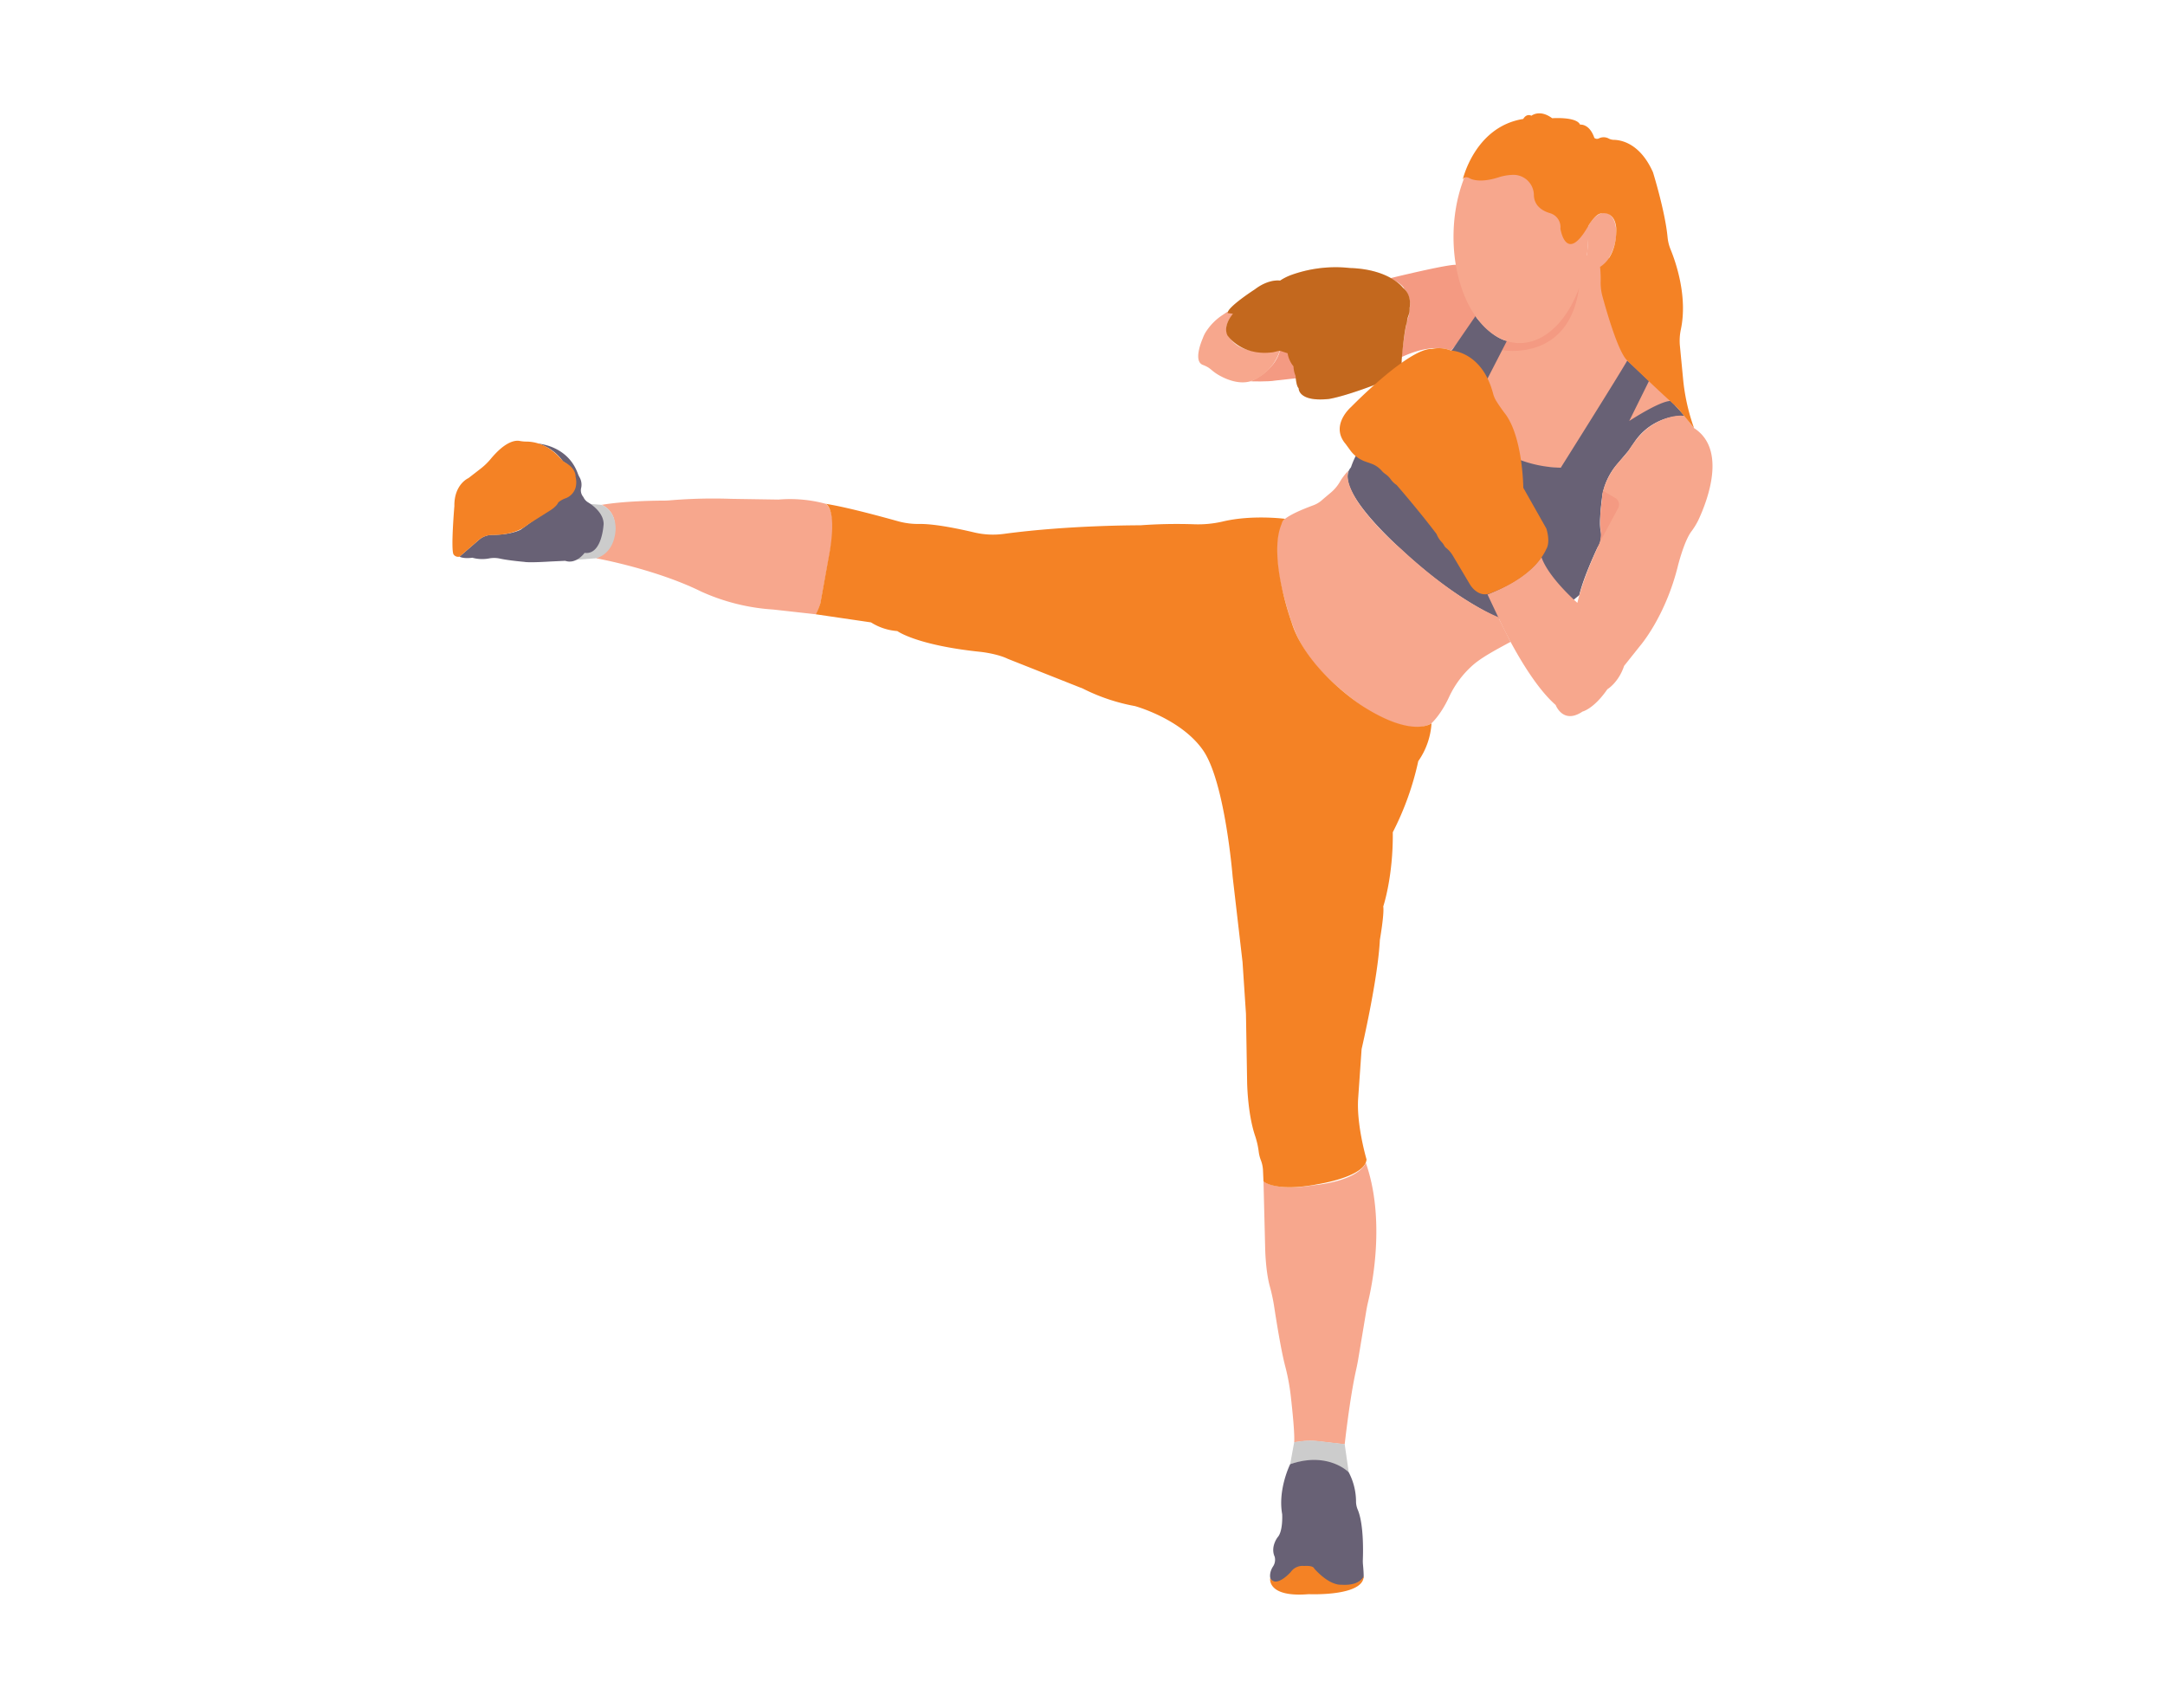 <svg id="e2b1c103-4c54-41b6-80c8-e41bb149ce0d" data-name="Layer 1" xmlns="http://www.w3.org/2000/svg" width="865.76" height="682.89" viewBox="0 0 865.76 682.89"><path d="M500.1,152.47s7.09.21,9.87-.31l11.2-1.23-7.3-13.37-2.05,2.68S510.48,147.74,500.1,152.47Z" fill="#f49a82"/><path d="M556.05,111.21s23-5.64,26.36-5.33c0,0,3.58,15.08,8.3,20.4,0,0-8.14,11.85-10.47,13.88,0,0-6.8-3.45-19.78,2.63,0,0,1.22-10.44,1.93-13.08a5.25,5.25,0,0,0,.41-2.33,3.66,3.66,0,0,0,.7-2.27c0-.68.12-1.35.22-2a9.37,9.37,0,0,0-2.24-7.77S561.07,113.8,556.05,111.21Z" fill="#f49a82"/><path d="M603.26,133.69l-17,34.45s14,19.44,37.92,18.86l46.19-25.12L641.38,99l-11,5.07Z" fill="#f7a78d"/><path d="M603.26,133.69,600.63,140s26.76,5,30.82-24.94Z" fill="#f49a82"/><path d="M602.59,136.3l-16.37,31.84A49.54,49.54,0,0,0,624.14,187s23.17-36.83,26.59-42.85l8.69,8.17-7.91,16s12.17-8,16.53-8a62.93,62.93,0,0,1,5.57,6A23.43,23.43,0,0,0,653.44,177l-2.23,3.24L646.34,186a26.18,26.18,0,0,0-5.58,12s-1.57,11-.63,14.45a8.59,8.59,0,0,1-1.29,6.43s-5.58,11.66-7.3,19.07l-17.95,14.8s-18.75-4.46-42.63-23.78c0,0-39.85-31.94-30.72-42.12,0,0,4.1-13.54,15.36-18.25L581,139.5l9-13.08S596.18,134.8,602.59,136.3Z" fill="#686175" data-primary="true"/><path d="M490.74,124.71l-1.9,1.27a22.54,22.54,0,0,0-6.35,6.3,12.22,12.22,0,0,0-1.52,3s-4.08,9,0,10.61a12,12,0,0,1,2.23,1.06,14.23,14.23,0,0,1,1.32,1,18.74,18.74,0,0,0,2.8,2c2.76,1.59,7.91,3.9,12.77,2.49,0,0,8.32-2.26,11.72-12.23,0,0-14.91,2.77-19.85-4.94,0,0-4.42-3.9,1.65-10.07Z" fill="#f7a78d"/><path d="M599.09,246.72c-18.55-7.76-38.62-27.06-38.62-27.06-12.36-10.69-17.74-19.41-17.74-19.41C537,191.09,539.39,188,539.39,188a24.08,24.08,0,0,0-3.34,4.22,16.49,16.49,0,0,1-3.88,4.75c-1.19,1-2.5,2.09-3.54,3a10.82,10.82,0,0,1-3.42,2.05c-3.69,1.38-11.34,4.3-13,7.16,0,0-4.13,9.43.88,28.09s8,27.44,31.9,45.42c0,0,18.25,12.3,27.44,6.49,0,0,3.65-3.2,7-10.41A38.72,38.72,0,0,1,589,265.92c3.44-3,8.61-5.81,15.05-9.28C604.09,256.64,601.3,251.2,599.09,246.72Z" fill="#f7a78d"/><path d="M240.57,201.86s6.64,2.4,5,10.89c0,0-1,8.06-7.22,10.46,0,0,23.62,4.24,42,13.29a82.25,82.25,0,0,0,28.85,7.21l17.06,1.9a19.3,19.3,0,0,0,1.85-4.39l4.14-22.54s2.68-13.43-2.06-17.25a54.9,54.9,0,0,0-18.87-1.69l-18.95-.29a205.83,205.83,0,0,0-24,.56c-.94.09-1.87.15-2.82.15C261.56,200.17,249.53,200.34,240.57,201.86Z" fill="#f7a78d"/><path d="M230.25,223.83l8.05-.62s7.14-1.31,7.87-11.24c0,0,.64-7.56-5.6-10.11l-5.15-.44c.64,2.09,2.53,6,1.4,11.45S231.65,222.15,230.25,223.83Z" fill="#ccc"/><path d="M233.13,198.53a2.45,2.45,0,0,1,.24.38,4.71,4.71,0,0,0,1.67,1.87c2.21,1.35,6.25,4.41,6.35,8.63,0,0-.55,12.61-7.62,11.64,0,0-3.32,4.71-7.75,3.18l-6,.28s-8.31.55-10.39.14c0,0-6.19-.53-9.73-1.31a11,11,0,0,0-4.28-.07,14.65,14.65,0,0,1-6.76-.28s-3.19.55-5.12-.42l7.78-6.73a8.26,8.26,0,0,1,5.4-2c2.95,0,7.56-.32,11.19-2,0,0,9-6.43,12.47-9.34,0,0,3.12-3.43,5.48-3.85,0,0,3.83-1.21,3.14-6.89,0,0,1.07-4.58-4.05-7.21a17.6,17.6,0,0,0-10.25-7.2s12,.53,16.17,12a9.72,9.72,0,0,0,.66,1.43,6,6,0,0,1,.64,4.45A4,4,0,0,0,233.13,198.53Z" fill="#686175" data-primary="true"/><path d="M505.26,472.41l.67,26.82s.15,8.81,1.83,15a70.05,70.05,0,0,1,1.71,7.83c1,6.55,2.83,17.9,4.42,24a85,85,0,0,1,2.28,12.15c.75,6.58,1.59,15.09,1.36,18.45l2.74-.34a30.46,30.46,0,0,1,7.33,0l10.13,1.18s2-18.33,4.53-29.64c.33-1.47.63-2.94.88-4.43l3.19-19.13c.23-1.4.52-2.8.85-4.18,1.64-6.92,6.83-32.75-1-55.21,0,0-2,7-21,9C525.13,473.83,512.18,476.58,505.26,472.41Z" fill="#f7a78d"/><path d="M517.53,576.62l-1.6,8.8s12.8-4.8,23.4,3.2l-1.6-11.2-10.13-1.18a30.46,30.46,0,0,0-7.33,0Z" fill="#ccc"/><path d="M515.93,585.42s-5,10-3.2,20c0,0,.4,6.8-1.8,9.2,0,0-3,3.8-1.2,7.8a4.81,4.81,0,0,1-.63,3.86,7.39,7.39,0,0,0-1.07,2.44c-.3,1.44-.31,3.34,1.5,3.7,0,0,2.64,1.84,7.59-4.12a3.65,3.65,0,0,1,2.75-1.41l3.29.2c1.1,0,1.87-.06,2.55.81,2.37,3,10.88,10.52,19,3.61a1.71,1.71,0,0,0,.61-1.33c0-1-.09-2.69-.27-4.51a14.56,14.56,0,0,1-.06-2.09c.13-3.41.34-14.37-2.06-20a8.42,8.42,0,0,1-.67-3.35,25.34,25.34,0,0,0-2.92-11.57S531.13,580.22,515.93,585.42Z" fill="#686175" data-primary="true"/><path d="M594.84,237.69l4.25,9s11.16,24.84,23,35.18c0,0,2.94,7.91,10.75,2.63,0,0,4.46-1,9.93-8.92,0,0,4.46-2.63,6.69-9.33l6.29-7.9s10.14-11.56,15.21-32c0,0,2.4-9.78,5.36-13.8a28.17,28.17,0,0,0,2.92-4.78c3.78-8.17,11.24-28.18-1.81-36.61l-3.84-4.84s-3.88-.93-10.39,2.2A25,25,0,0,0,655,175a39.89,39.89,0,0,0-3.27,4.44,18,18,0,0,1-1.57,2.11l-2.83,3.23a29.07,29.07,0,0,0-5.4,8.87,17.37,17.37,0,0,0-1.25,6.16,10,10,0,0,1-.14,1.73c-.34,2.22-1,7.41-.36,10.86a8.59,8.59,0,0,1-.71,5.16c-2.32,4.92-6.78,15-8.69,23.47,0,0-11.56-10-14.4-18.35C616.33,222.69,612.27,230.7,594.84,237.69Z" fill="#f7a78d"/><path d="M639.75,216.81l7.32-13.62a3.06,3.06,0,0,0-1.16-4.09L641,196.22l-.6,5.21a49,49,0,0,0-.24,11A11.82,11.82,0,0,1,639.75,216.81Z" fill="#f49a82"/><path d="M635.15,94.4a67.82,67.82,0,0,1-1,10.67c-3.34,18.7-14.21,32.35-26.8,32.1-14.9-.3-26.58-19.94-26.09-43.87s12.95-43.06,27.84-42.76c14.07.29,25.27,17.82,26.06,39.92C635.17,91.76,635.18,93.07,635.15,94.4Z" fill="#f7a78d"/><path d="M645.66,97.82c-1.61,6.07-5.64,10.26-9,9.37a4.26,4.26,0,0,1-2.56-2.12,67.82,67.82,0,0,0,1-10.67c0-1.33,0-2.64,0-3.94,2-3.71,4.86-5.9,7.37-5.23C645.85,86.12,647.27,91.76,645.66,97.82Z" fill="#f7a78d"/><path d="M673,151l-1.23-12.79a21.81,21.81,0,0,1,.39-6.5c2.75-13-1.93-26.67-4.12-32a17.4,17.4,0,0,1-1.21-5c-1-10.37-5.83-25.86-5.83-25.86-5.18-11.6-12.75-12.9-15.73-12.94a4.63,4.63,0,0,1-2.17-.63,4.28,4.28,0,0,0-3.8.09,1.67,1.67,0,0,1-1.74-.24h0c-2-5.86-5.71-5.29-5.71-5.29-1.43-3.28-11.15-2.57-11.15-2.57-5-3.71-8.29-1-8.29-1-2.14-1-3.28,1.29-3.28,1.29-19.58,3.14-24.29,24.57-24.29,24.57s.43-2.14,2.86-.85c0,0,3.42,2.28,11.71-.43a21,21,0,0,1,5.5-.94,8.17,8.17,0,0,1,8.47,7.93c0,2.56,1.22,5.89,6.61,7.44a5.77,5.77,0,0,1,4,6.14s2.22,14.51,11.11-1c0,0,2.46-4.32,4.75-5,0,0,5.57-1.71,6.43,5.43,0,0,1,11.15-6.43,15.86a46.1,46.1,0,0,1,.24,5.7,20.62,20.62,0,0,0,.71,6.06c1.94,7.09,6.42,22.41,9.91,25.68,0,0,11.76,11.4,18.24,17.16a29.17,29.17,0,0,1,3.17,3.31l5.31,6.53A81.08,81.08,0,0,1,673,151Z" fill="#f48225" data-secondary="true"/><path d="M490.84,134.07s5.45,8.43,18.1,6.78l2.88-.61,3.08,1a11,11,0,0,0,2.36,5.24,10.75,10.75,0,0,0,.83,3.8s.2,4,1.23,4.94c0,0-.31,5.55,12,4.31,0,0,7.09-.92,24.88-8.22,0,0,4.42-.92,4.31-7.3,0,0,.82-10.36,1.85-14.33,0,0,.29-.18.41-2.33a9.38,9.38,0,0,0,.92-4.29s1.14-5-2.66-8c0,0-5.09-7.15-20.43-7.87-.67,0-1.33-.08-2-.15a52.48,52.48,0,0,0-22.51,3,22,22,0,0,0-4.21,2.16s-4.42-.82-10.08,3.5c0,0-10.89,7-10.89,9.46l2.16.3S488.89,130,490.84,134.07Z" fill="#f48225" data-secondary="true"/><path d="M490.84,134.07s5.45,8.43,18.1,6.78l2.88-.61,3.08,1a11,11,0,0,0,2.36,5.24,10.75,10.75,0,0,0,.83,3.8s.2,4,1.23,4.94c0,0-.31,5.55,12,4.31,0,0,7.09-.92,24.88-8.22,0,0,4.42-.92,4.31-7.3,0,0,.82-10.36,1.85-14.33,0,0,.29-.18.41-2.33a9.38,9.38,0,0,0,.92-4.29s1.14-5-2.66-8c0,0-5.09-7.15-20.43-7.87-.67,0-1.33-.08-2-.15a52.48,52.48,0,0,0-22.51,3,22,22,0,0,0-4.21,2.16s-4.42-.82-10.08,3.5c0,0-10.89,7-10.89,9.46l2.16.3S488.89,130,490.84,134.07Z" opacity="0.2"/><path d="M601.83,165.35c-1.46-1.9-2.61-3.62-3.37-4.82a11.35,11.35,0,0,1-1.4-3.21c-4.46-16.92-16.82-17.16-16.82-17.16a13.06,13.06,0,0,0-7.61-.66c-9.43-.31-32.39,23.27-32.39,23.27s-8.52,7.3-2.13,14.75l1.86,2.55a12.64,12.64,0,0,0,5.82,4.4l2.81,1a9.9,9.9,0,0,1,4,2.83,7.45,7.45,0,0,0,1.31,1.17,9.09,9.09,0,0,1,2.2,2.13,8.65,8.65,0,0,0,2.36,2.3s8.51,9.74,16,19.62a9.73,9.73,0,0,0,1.89,3.06,6.48,6.48,0,0,1,1.17,1.58,2.77,2.77,0,0,0,.78.93,11.35,11.35,0,0,1,2.55,2.89l7,11.77s3.5,6.08,9.12,3c0,0,16.12-5.63,21.4-17.29,0,0,1.72-2.33,0-8.11l-9.23-16.32S609,174.73,601.83,165.35Z" fill="#f48225" data-secondary="true"/><path d="M330.14,201.43s4.52,1.39,1.74,18.62l-3.82,21.17a24.41,24.41,0,0,1-1.85,4.39l22.09,3.24a22.81,22.81,0,0,0,10.53,3.47s7.63,5.67,33.42,8.33c0,0,6.48.69,10.76,2.77l30,11.89a76.76,76.76,0,0,0,20.83,7s18.41,5,27.23,17.64,11.86,50.65,11.86,50.65l3.95,34.07,1.37,20.68.46,27.22s.12,12.47,3.19,21.57a32.91,32.91,0,0,1,1.46,6.43,14.25,14.25,0,0,0,.8,3.2,12.85,12.85,0,0,1,.89,4l.2,4.61s4.86,4.41,21.9,1.06c0,0,18.86-2.89,19.31-9.88,0,0-4.1-13.84-3.34-24.49l1.37-19.62s6.54-28,7.3-43.65c0,0,1.82-10.34,1.36-13.38,0,0,4-11.86,3.81-29.66a115.71,115.71,0,0,0,10.19-28.43,29.55,29.55,0,0,0,5.3-15.14s-7.43,6-27.57-6.86c0,0-22.45-14.35-28.38-33.51,0,0-9.55-26.23-4-39.32a3.17,3.17,0,0,1,1.41-2.05s-13.16-1.75-25,1.08a43.39,43.39,0,0,1-11.59,1.08,202.31,202.31,0,0,0-21.35.42s-28.1-.13-54.52,3.43a32.48,32.48,0,0,1-11.75-.55c-6.15-1.46-15.88-3.49-22-3.42a29.8,29.8,0,0,1-8.61-1.09C351.78,206.37,338.41,202.73,330.14,201.43Z" fill="#f48225" data-secondary="true"/><path d="M181.7,202.35s-1.53,17.87-.28,19.39a2.27,2.27,0,0,0,2.36.83l7.7-6.67a8.28,8.28,0,0,1,5.5-2c3.64,0,9.9-.53,14.36-4.34l9-5.68s2.35-1.52,2.91-3a9.74,9.74,0,0,1,2.59-1.53,6.57,6.57,0,0,0,4.32-4.33,8.63,8.63,0,0,0,0-4.39s.36-3.1-3.9-5.54a7.42,7.42,0,0,1-2-1.67c-1.86-2.17-6.64-6.81-13.79-6.86a14.89,14.89,0,0,1-2.66-.26c-1.71-.32-5.63.07-11.49,7.09a26,26,0,0,1-4.12,4l-4.88,3.78S181.56,193.62,181.7,202.35Z" fill="#f48225" data-secondary="true"/><path d="M507.93,631s-1.4,7.8,15.4,6.4c0,0,22,1,22-7.21,0,0-1.27,4-9.08,3.42,0,0-4.36.6-10.74-6.49,0,0-.11-1.22-4-1a5.75,5.75,0,0,0-5.37,2.44S510.35,635.1,507.93,631Z" fill="#f48225" data-secondary="true"/></svg>